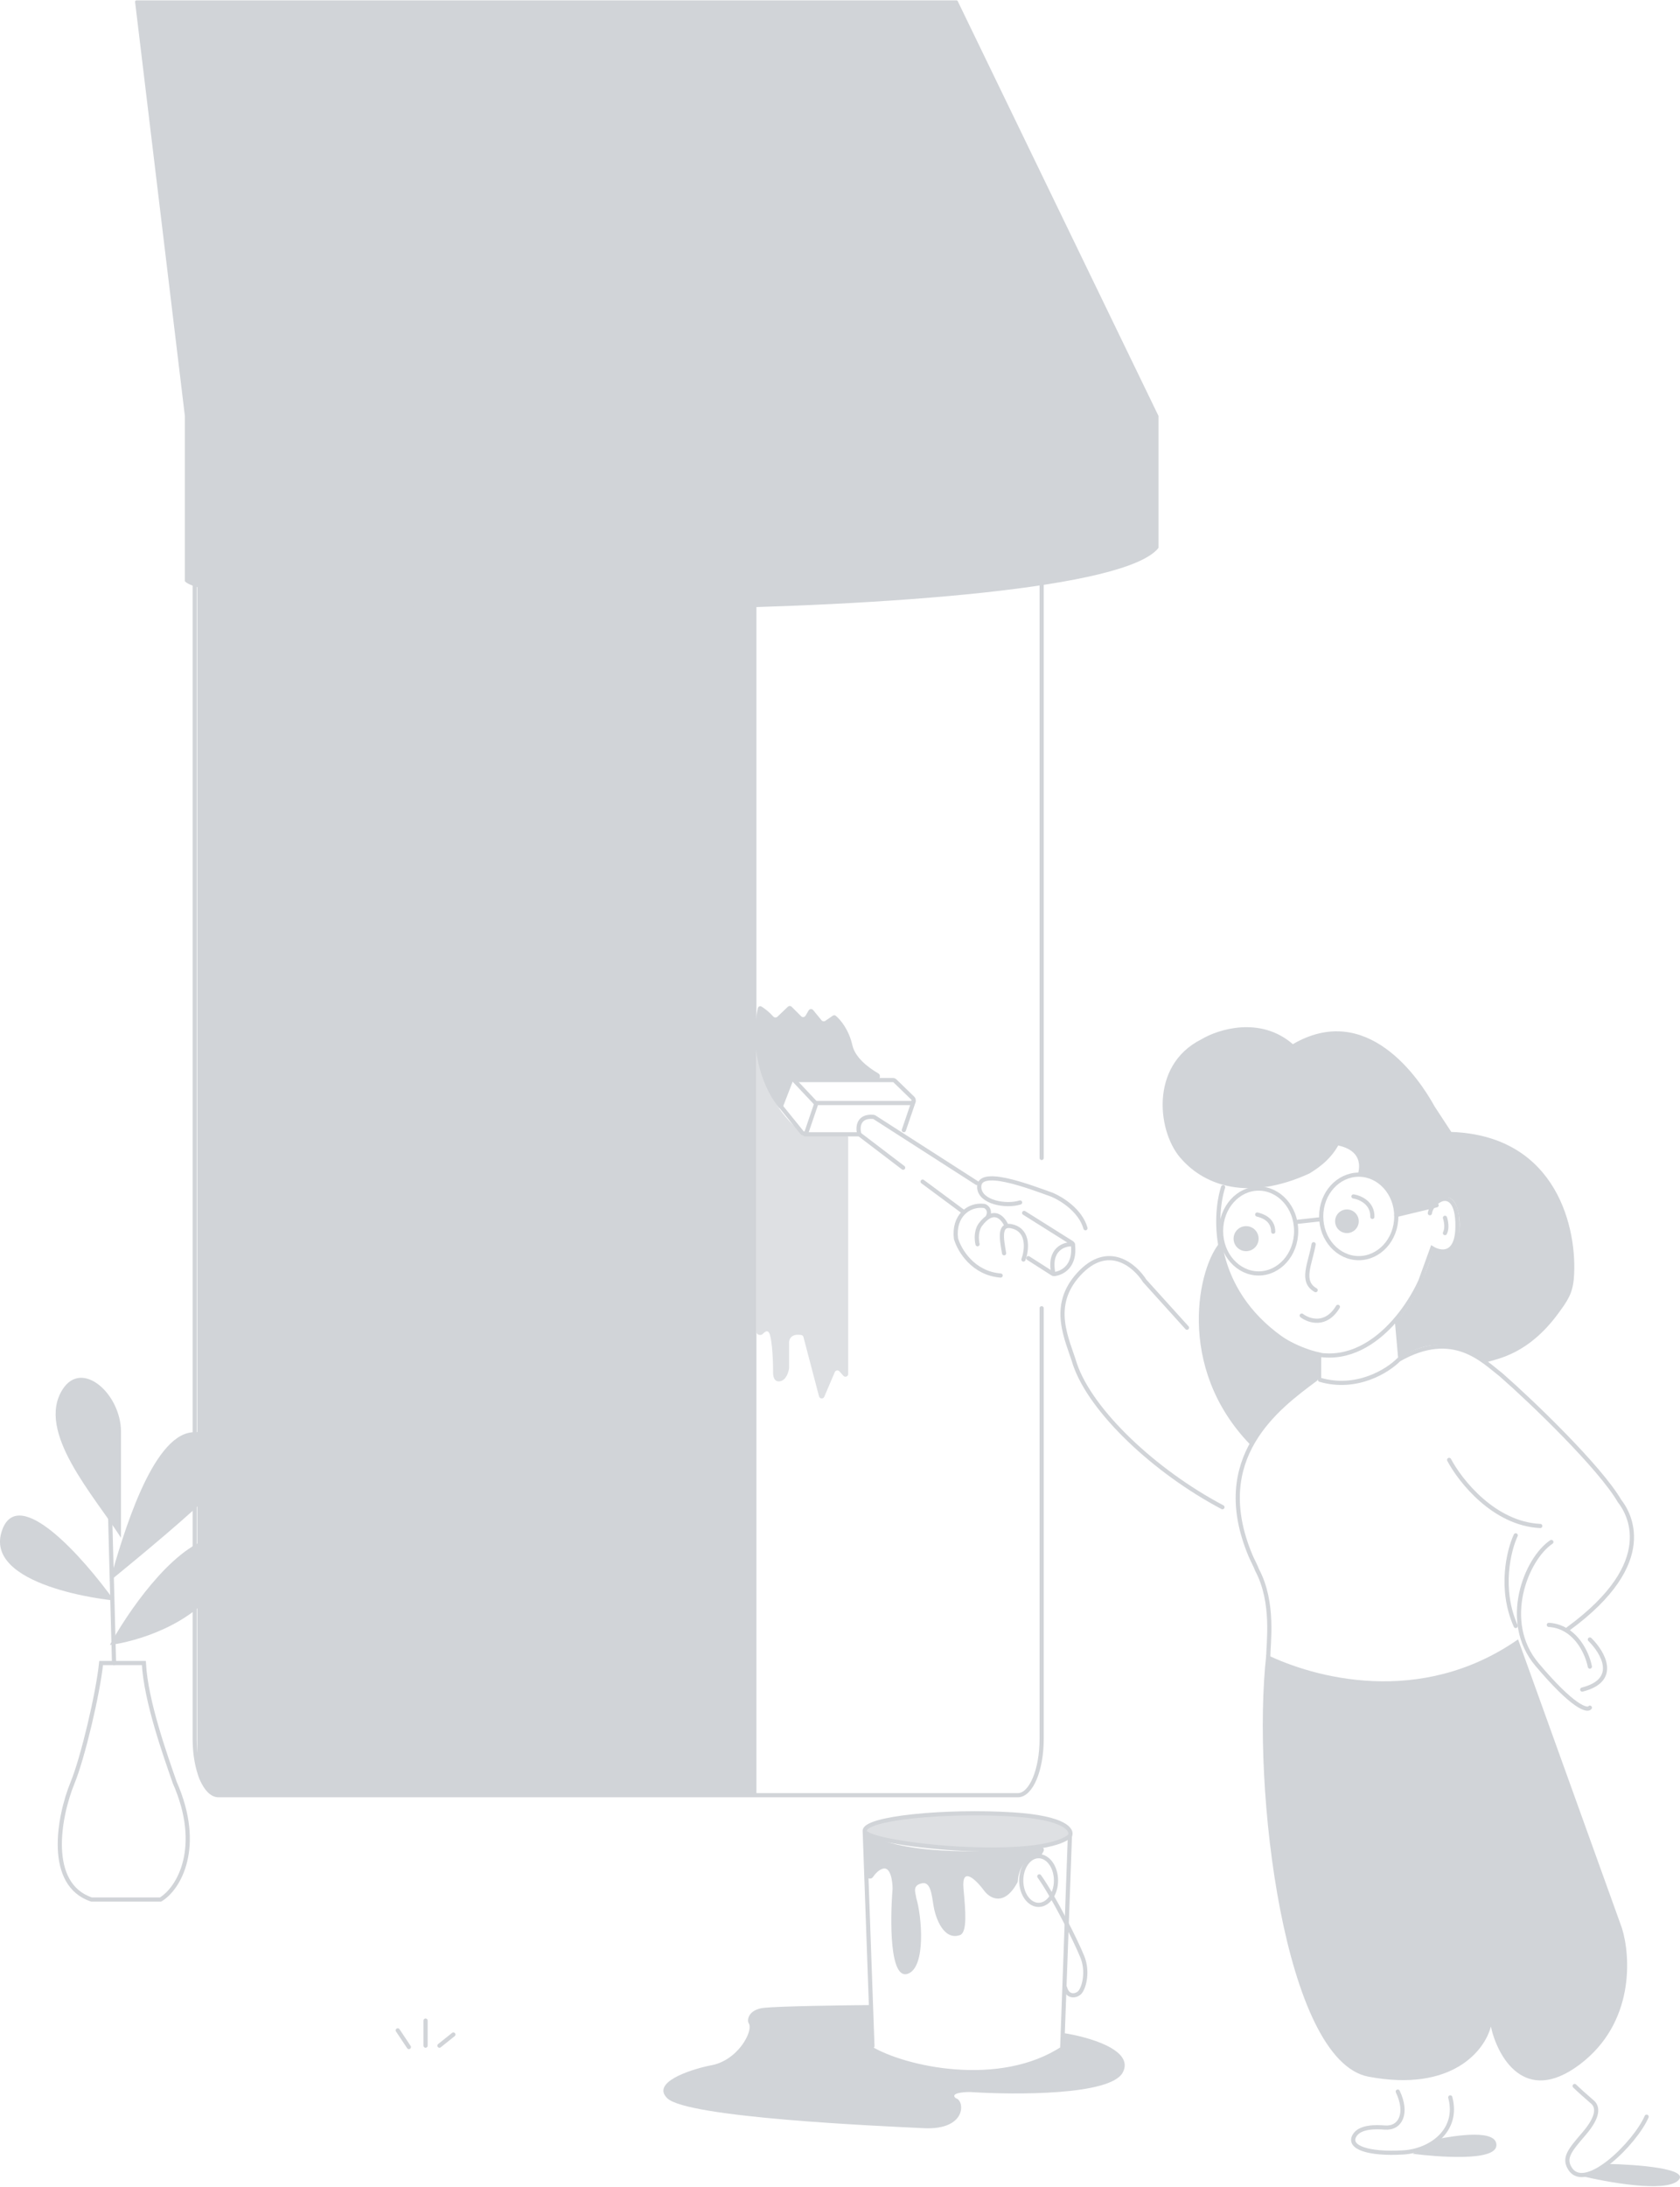 <svg width="1208" height="1572" viewBox="0 0 1208 1572" fill="none" xmlns="http://www.w3.org/2000/svg">
<path d="M141.9 407.758H543.9V1290.76H161.9C150.855 1290.76 141.9 1281.8 141.9 1270.76V407.758Z" fill="#D1D4D8"/>
<path d="M140 419.758V1249.75C140 1272.1 147.612 1290.26 157.128 1290.26H731.872C741.388 1290.26 749 1272.1 749 1249.75V940.258M749 419.258V832.258" stroke="#D1D4D8" stroke-width="3" stroke-miterlimit="10" stroke-linecap="round"/>
<path d="M688.652 0.822L832.9 298.723C832.966 298.859 833 299.008 833 299.159V393.466C833 393.692 832.952 393.877 832.809 394.051C785.672 451.461 161.059 445.581 133.123 417.964C132.948 417.79 132.925 417.62 132.925 417.373V298.93L97.135 1.377C97.063 0.782 97.528 0.258 98.127 0.258H687.752C688.136 0.258 688.485 0.477 688.652 0.822Z" fill="#D1D4D8"/>
<path d="M151.647 1105.4C122.588 1113.42 91.108 1159.98 79 1182.26C97.162 1180.03 138.329 1168.22 157.701 1138.81C177.074 1109.41 161.737 1104.28 151.647 1105.4Z" fill="#D1D4D8"/>
<path d="M137.883 1029.46C109.041 1032.37 88.297 1103.47 79 1136.26C99.661 1119.4 140.362 1085.67 150.28 1074.43C168.874 1053.35 165.775 1026.65 137.883 1029.46Z" fill="#D1D4D8"/>
<path d="M44.991 998.61C25.605 1029.06 67.612 1074.81 86.999 1105.26C86.999 1086.09 87 1045.98 87 1029.06C86.999 1001.99 58.99 976.624 44.991 998.61Z" fill="#D1D4D8"/>
<path d="M82 1150.26C60.169 1119.78 13.531 1066.96 1.623 1099.47C-13.261 1140.1 79.023 1150.26 82 1150.26Z" fill="#D1D4D8"/>
<path d="M82 1195.26L79 1082.26" stroke="#D1D4D8" stroke-width="3" stroke-linecap="round"/>
<path d="M52.235 1281.15C59.552 1263.26 70.444 1217.33 72.72 1195.26H103.449C104.815 1222.46 118.812 1261.47 125.642 1281.15C146.126 1327.68 128.487 1357.5 115.399 1365.26H65.892C33.456 1354.52 41.991 1306.21 52.235 1281.15Z" stroke="#D1D4D8" stroke-width="3"/>
<path d="M306 1470.26V1452.26" stroke="#D1D4D8" stroke-width="3" stroke-linecap="round"/>
<path d="M326 1462.26L316 1470.26" stroke="#D1D4D8" stroke-width="3" stroke-linecap="round"/>
<path d="M294 1471.26L286 1459.26" stroke="#D1D4D8" stroke-width="3" stroke-linecap="round"/>
<path d="M1184 1521.32C1175.85 1540.12 1139.99 1575.89 1128.98 1558.72C1123.94 1550.86 1128.98 1545.24 1138.96 1533.58C1149.37 1521.45 1149.56 1514.17 1144.47 1510.29C1141.61 1507.84 1134.68 1501.71 1132.24 1499.26" stroke="#D1D4D8" stroke-width="3" stroke-linecap="round"/>
<path d="M1042.81 1507.44C1049.15 1531.06 1028.97 1545.81 1009 1547C984.047 1548.48 969.038 1543.41 973.917 1534.96C977.828 1528.2 989.671 1528.65 995.756 1529.12C1007.04 1529.99 1012.49 1518.8 1005.07 1503.26" stroke="#D1D4D8" stroke-width="3" stroke-linecap="round"/>
<path d="M1075.99 1541.99C1076.52 1530.22 1047.63 1534.62 1032.77 1537.54C1029.2 1544.66 1017.3 1546.24 1016 1548.01C1033.2 1550.16 1075.46 1553.75 1075.99 1541.99Z" fill="#D1D4D8"/>
<path d="M1206.55 1567.28C1216.03 1558.63 1176.79 1555.65 1155.98 1555.26C1152.98 1559.59 1141.41 1562.67 1136 1563.67C1155.56 1568.48 1197.06 1575.93 1206.55 1567.28Z" fill="#D1D4D8"/>
<path d="M879 1083.26C830.167 1057.46 784.565 1014.36 772.996 980.667C767.618 962.765 754.49 939.072 775.566 915.905C796.642 892.738 816.049 909.411 823.112 920.644L853.5 954.258" stroke="#D1D4D8" stroke-width="3" stroke-linecap="round"/>
<path d="M910.545 1189.12C899.685 1284.86 923.473 1481.11 983.968 1492.55C1044.47 1503.98 1067.85 1473.28 1071.99 1456.51C1076.74 1478.05 1096.16 1513.67 1135.83 1483.85C1175.5 1454.02 1172.61 1405.97 1166.21 1385.67L1091.56 1178.26C1021.1 1227.36 944.079 1205.47 910.545 1189.12Z" fill="#D1D4D8"/>
<path d="M1089.88 1103.48C1084.92 1114.07 1077.97 1141.93 1089.88 1168.63" stroke="#D1D4D8" stroke-width="3" stroke-linecap="round"/>
<path d="M949.118 991.678C975.5 999.399 997.915 985.243 1005.82 977.2C1045 954.757 1066.5 978.257 1079.5 988.257C1102.33 1008.26 1150.5 1054.76 1164.5 1078.76C1170.5 1086.42 1194 1122.26 1127.5 1170.76" stroke="#D1D4D8" stroke-width="3" stroke-linecap="round"/>
<path d="M898.946 1038.26C844.716 982.241 861.732 909.216 877.886 892.258C885.27 946.674 929.038 968.281 950 972.282V991.717C943.539 987.144 908.176 1022.25 898.946 1038.26Z" fill="#D1D4D8"/>
<path d="M911.919 1191.26C911.919 1181.2 916.42 1151.85 903.912 1128.42C902.633 1124.97 900.714 1121.7 899.214 1118.13C869.635 1047.83 918.333 1011.78 946 991.258" stroke="#D1D4D8" stroke-width="3" stroke-linecap="round"/>
<path d="M879.458 853.258C872.468 875.387 871.624 926.573 921.04 961.826C970.457 997.08 1008.5 949.046 1021.35 920.621L1029.85 897.157C1035.7 900.782 1047.53 902.88 1047.98 882.278C1048.44 861.675 1040.24 860.341 1036.08 862.247C1033.81 863.202 1029.05 866.482 1028.15 871.976" stroke="#D1D4D8" stroke-width="3" stroke-linecap="round"/>
<path d="M1120.25 944.279C1099.07 972.95 1077.89 976.391 1068.15 979.258C1038.29 956.689 1015.77 969.989 1005.36 976.558L1003.07 950.754C1019.09 934.24 1028.06 908.321 1030.54 897.426C1036.04 900.638 1041.99 898 1044.28 896.28C1047.14 893.604 1051.95 884.582 1048.29 869.902C1044.63 855.223 1034.55 861.111 1029.97 865.888L1004.21 873.343C1001 848.571 984.442 843.032 976.562 843.358C980.225 828.678 968.357 824.626 962.25 823.288C955.839 834.756 945.84 840.682 941.642 843.358C897.677 863.542 866.65 851.96 850.048 833.609C832.302 815.26 826.005 765.947 863.787 747.023C875.943 739.704 906.128 730.146 929.62 750.464C982.859 719.499 1020.31 774.718 1031.52 795.19L1043.54 813.54C1120.48 816.292 1134.37 884.644 1131.7 918.475C1130.81 929.688 1127.17 934.905 1120.25 944.279Z" fill="#D1D4D8"/>
<path d="M1004 874.258C1004 891.126 991.625 904.258 977 904.258C962.375 904.258 950 891.126 950 874.258C950 857.391 962.375 844.258 977 844.258C991.625 844.258 1004 857.391 1004 874.258Z" stroke="#D1D4D8" stroke-width="3"/>
<path d="M932 884.758C932 901.907 919.625 915.258 905 915.258C890.375 915.258 878 901.907 878 884.758C878 867.61 890.375 854.258 905 854.258C919.625 854.258 932 867.61 932 884.758Z" stroke="#D1D4D8" stroke-width="3"/>
<path d="M932 878.258L950 876.258" stroke="#D1D4D8" stroke-width="3" stroke-linecap="round"/>
<path d="M944.562 894.258C942.166 908.241 934.883 920.993 946 927.258" stroke="#D1D4D8" stroke-width="3" stroke-linecap="round"/>
<path d="M896 899.258C900.972 899.258 905 895.228 905 890.258C905 885.287 900.972 881.258 896 881.258C891.03 881.258 887 885.287 887 890.258C887 895.228 891.03 899.258 896 899.258Z" fill="#D1D4D8"/>
<path d="M968.5 886.258C973.195 886.258 977 882.452 977 877.758C977 873.064 973.195 869.258 968.5 869.258C963.806 869.258 960 873.064 960 877.758C960 882.452 963.806 886.258 968.5 886.258Z" fill="#D1D4D8"/>
<path d="M1039 875.258C1039.75 877.458 1040.81 882.738 1039 886.258" stroke="#D1D4D8" stroke-width="3" stroke-linecap="round"/>
<path d="M1004 873.258L1033 866.258" stroke="#D1D4D8" stroke-width="3" stroke-linecap="round"/>
<path d="M973.217 859.916C977.874 860.611 987.106 864.523 986.781 874.608" stroke="#D1D4D8" stroke-width="3" stroke-linecap="round"/>
<path d="M903.999 872.913C907.444 873.72 915.5 876.258 915.5 885.258" stroke="#D1D4D8" stroke-width="3" stroke-linecap="round"/>
<path d="M936 945.535C941.087 949.422 953.409 953.607 962 939.258" stroke="#D1D4D8" stroke-width="3" stroke-linecap="round"/>
<path d="M543.904 957.286V751.758C548.243 789.227 569.142 809.682 579.472 815.519C579.761 815.682 580.078 815.758 580.411 815.758H607.904C609.009 815.758 609.904 816.653 609.904 817.758V987.479C609.904 989.32 607.626 990.183 606.406 988.804L603.596 985.627C602.623 984.527 600.835 984.816 600.258 986.167L592.695 1003.89C591.948 1005.64 589.406 1005.45 588.922 1003.61L577.712 960.931C577.523 960.21 576.944 959.644 576.208 959.522C568.464 958.239 567.087 963.058 567.404 965.758V983.258C567.071 986.091 565.304 991.958 560.904 992.758C556.504 993.558 555.738 988.758 555.904 986.258C555.904 979.424 555.404 964.358 553.404 958.758C552.357 955.826 550.442 956.604 548.52 958.68C547.086 960.229 543.904 959.396 543.904 957.286Z" fill="#D1D4D8" fill-opacity="0.7"/>
<path d="M544.889 724.684C538.205 758.102 550.704 784.547 559.835 795.881C560.757 797.024 562.515 796.678 563.044 795.309L569.911 777.537C570.209 776.766 570.95 776.258 571.777 776.258H630.512C632.733 776.258 633.53 772.636 631.609 771.52C623.598 766.871 614.826 759.762 612.905 751.258C610.392 740.128 604.469 733 600.992 730.089C600.358 729.559 599.456 729.567 598.775 730.035L593.421 733.716C592.564 734.305 591.399 734.139 590.74 733.334L584.722 725.979C583.841 724.901 582.156 725.031 581.45 726.231L579.216 730.03C578.552 731.158 577.003 731.355 576.078 730.43L569.285 723.638C568.518 722.87 567.278 722.855 566.492 723.604L558.998 730.741C558.144 731.554 556.777 731.452 555.993 730.571C553.042 727.253 549.848 724.862 547.569 723.451C546.487 722.781 545.139 723.436 544.889 724.684Z" fill="#D1D4D8"/>
<path d="M561.904 795.758L576.624 813.941C577.615 815.165 579.565 814.818 580.072 813.327L586.517 794.397C586.755 793.696 586.587 792.921 586.08 792.382L570.904 776.258" stroke="#D1D4D8" stroke-width="3" stroke-linecap="round"/>
<path d="M586.404 792.758H654.972C656.768 792.758 657.654 790.574 656.365 789.323L643.486 776.823C643.113 776.46 642.613 776.258 642.093 776.258H572.404" stroke="#D1D4D8" stroke-width="3" stroke-linecap="round"/>
<path d="M578.904 815.258H617.904" stroke="#D1D4D8" stroke-width="3" stroke-linecap="round"/>
<path d="M656.904 791.758L649.904 812.258" stroke="#D1D4D8" stroke-width="3" stroke-linecap="round"/>
<path d="M702.404 850.257L628.804 803.014C628.541 802.845 628.233 802.738 627.921 802.713C617.294 801.851 616.629 809.885 617.737 814.616C617.836 815.036 618.089 815.398 618.432 815.66L649.404 839.257" stroke="#D1D4D8" stroke-width="3" stroke-linecap="round"/>
<path d="M663.404 849.258L692.404 870.758" stroke="#D1D4D8" stroke-width="3" stroke-linecap="round"/>
<path d="M739.404 904.258L756.858 915.409C757.213 915.636 757.63 915.749 758.049 915.702C763.73 915.063 773.335 910.137 771.525 894.686C771.457 894.102 771.117 893.577 770.62 893.265L736.404 871.758" stroke="#D1D4D8" stroke-width="3" stroke-linecap="round"/>
<path d="M771.405 894.258C765.239 893.925 753.805 897.658 757.405 915.258" stroke="#D1D4D8" stroke-width="3" stroke-linecap="round"/>
<path d="M733.499 864.257C723.499 867.424 705 864.257 704.126 853.758C702.864 838.611 739.126 852.424 756.626 858.757C763.293 861.59 776.9 869.957 780.5 882.757" stroke="#D1D4D8" stroke-width="3" stroke-linecap="round"/>
<path d="M710.405 874.257C712.318 870.048 709.808 867.639 708.128 866.854C707.981 866.785 707.822 866.745 707.661 866.725C696.191 865.29 685.49 874.309 687.385 890.098C687.398 890.203 687.418 890.304 687.448 890.404C689.886 898.623 699.619 915.167 719.5 916.757" stroke="#D1D4D8" stroke-width="3" stroke-linecap="round"/>
<path d="M723.404 880.258C720.404 874.258 713.904 868.258 704.904 880.258C703.57 881.925 701.304 887.058 702.904 894.258" stroke="#D1D4D8" stroke-width="3" stroke-linecap="round"/>
<path d="M722 900.758C720.167 890.258 717.708 878.157 728.908 881.757C740.108 885.357 738.241 898.924 735.908 905.257" stroke="#D1D4D8" stroke-width="3" stroke-linecap="round"/>
<path d="M664.31 1529.58C695.311 1531.08 693.811 1509.58 687.31 1508.08C682.91 1504.48 692.144 1503.58 697.311 1503.58C730.311 1505.74 798.511 1505.98 807.311 1489.58C816.111 1473.18 781.977 1463.74 763.811 1461.08V1470.58C718.811 1500.58 650.311 1485.24 626.311 1470.58V1441.08C605.977 1441.24 560.511 1441.88 549.311 1443.08C538.111 1444.28 536.901 1451.9 538.401 1454.26C541.901 1459.76 530.311 1481.58 510.31 1484.58C495.31 1487.74 468.21 1496.88 479.81 1508.08C494.31 1522.08 632.705 1528.05 664.31 1529.58Z" fill="#D1D4D8"/>
<path d="M634.811 1343.08C631.976 1343.89 629.533 1346.4 627.575 1349.22C626.357 1350.98 623.14 1350.26 623.087 1348.13L622.404 1320.82C622.364 1319.22 624.131 1318.2 625.547 1318.94C654.474 1334.14 716.526 1331.37 748.36 1327.57C749.997 1327.38 751.157 1329.13 750.349 1330.57L748.449 1333.94C748.061 1334.63 747.298 1335.02 746.507 1335C735.452 1334.77 732.136 1345.89 731.828 1352.11C731.813 1352.42 731.73 1352.73 731.581 1353C722.045 1370.48 711.779 1364.37 707.811 1359.08C702.144 1351.41 691.211 1340.38 692.811 1357.58C694.39 1374.56 695.287 1387.25 690.98 1390.46C690.869 1390.54 690.741 1390.61 690.611 1390.66C678.744 1395.2 672.802 1378.86 671.311 1370.08C669.952 1362.08 669.311 1352.08 662.811 1353.58C655.885 1355.18 658.24 1359.94 658.788 1363.91C658.804 1364.02 658.826 1364.13 658.859 1364.24C662.836 1377.38 665.957 1413.8 652.811 1418.58C639.611 1423.38 639.977 1379.91 641.811 1357.58C641.811 1352.08 640.411 1341.48 634.811 1343.08Z" fill="#D1D4D8"/>
<path d="M763.811 1471.08L769.311 1319.58" stroke="#D1D4D8" stroke-width="3" stroke-linecap="round"/>
<path d="M627.311 1470.58L621.811 1316.58" stroke="#D1D4D8" stroke-width="3" stroke-linecap="round"/>
<path d="M728.311 1304.08C766.311 1306.48 771.478 1315.41 769.311 1319.58C746.311 1338.58 622.811 1325.58 621.811 1316.08C620.811 1306.58 680.811 1301.08 728.311 1304.08Z" fill="#D1D4D8" fill-opacity="0.7"/>
<path d="M728.311 1304.08C766.311 1306.48 771.478 1315.41 769.311 1319.58C746.311 1338.58 622.811 1325.58 621.811 1316.08C620.811 1306.58 680.811 1301.08 728.311 1304.08Z" stroke="#D1D4D8" stroke-width="3" stroke-linecap="round"/>
<path d="M759.311 1351.58C759.311 1356.54 757.827 1360.97 755.502 1364.12C753.177 1367.28 750.087 1369.08 746.811 1369.08C743.534 1369.08 740.444 1367.28 738.119 1364.12C735.794 1360.97 734.311 1356.54 734.311 1351.58C734.311 1346.62 735.794 1342.19 738.119 1339.03C740.444 1335.88 743.534 1334.08 746.811 1334.08C750.087 1334.08 753.177 1335.88 755.502 1339.03C757.827 1342.19 759.311 1346.62 759.311 1351.58Z" stroke="#D1D4D8" stroke-width="3"/>
<path d="M747.311 1348.58C757.311 1362.58 773.547 1394.67 778.311 1406.58C782.311 1416.58 779.811 1427.58 776.811 1431.58C774.561 1434.58 767.811 1436.18 765.811 1428.58" stroke="#D1D4D8" stroke-width="3" stroke-linecap="round"/>
<path d="M1143.19 1178.34C1152.52 1187.51 1164.49 1207.54 1137.69 1214.34" stroke="#D1D4D8" stroke-width="3" stroke-linecap="round"/>
<path d="M1143.19 1197.84C1141.62 1189.68 1135.15 1174.29 1121.19 1169.35C1118.9 1168.54 1116.4 1168.01 1113.69 1167.84" stroke="#D1D4D8" stroke-width="3" stroke-linecap="round"/>
<path d="M1115.5 1108.26C1097.33 1120.45 1079.19 1165.54 1105.19 1196.34C1131.19 1227.14 1141.35 1229.84 1143.19 1227.34" stroke="#D1D4D8" stroke-width="3" stroke-linecap="round"/>
<path d="M1042 1049.26C1050 1064.42 1074.3 1095.16 1107.5 1096.76" stroke="#D1D4D8" stroke-width="3" stroke-linecap="round"/>
</svg>
